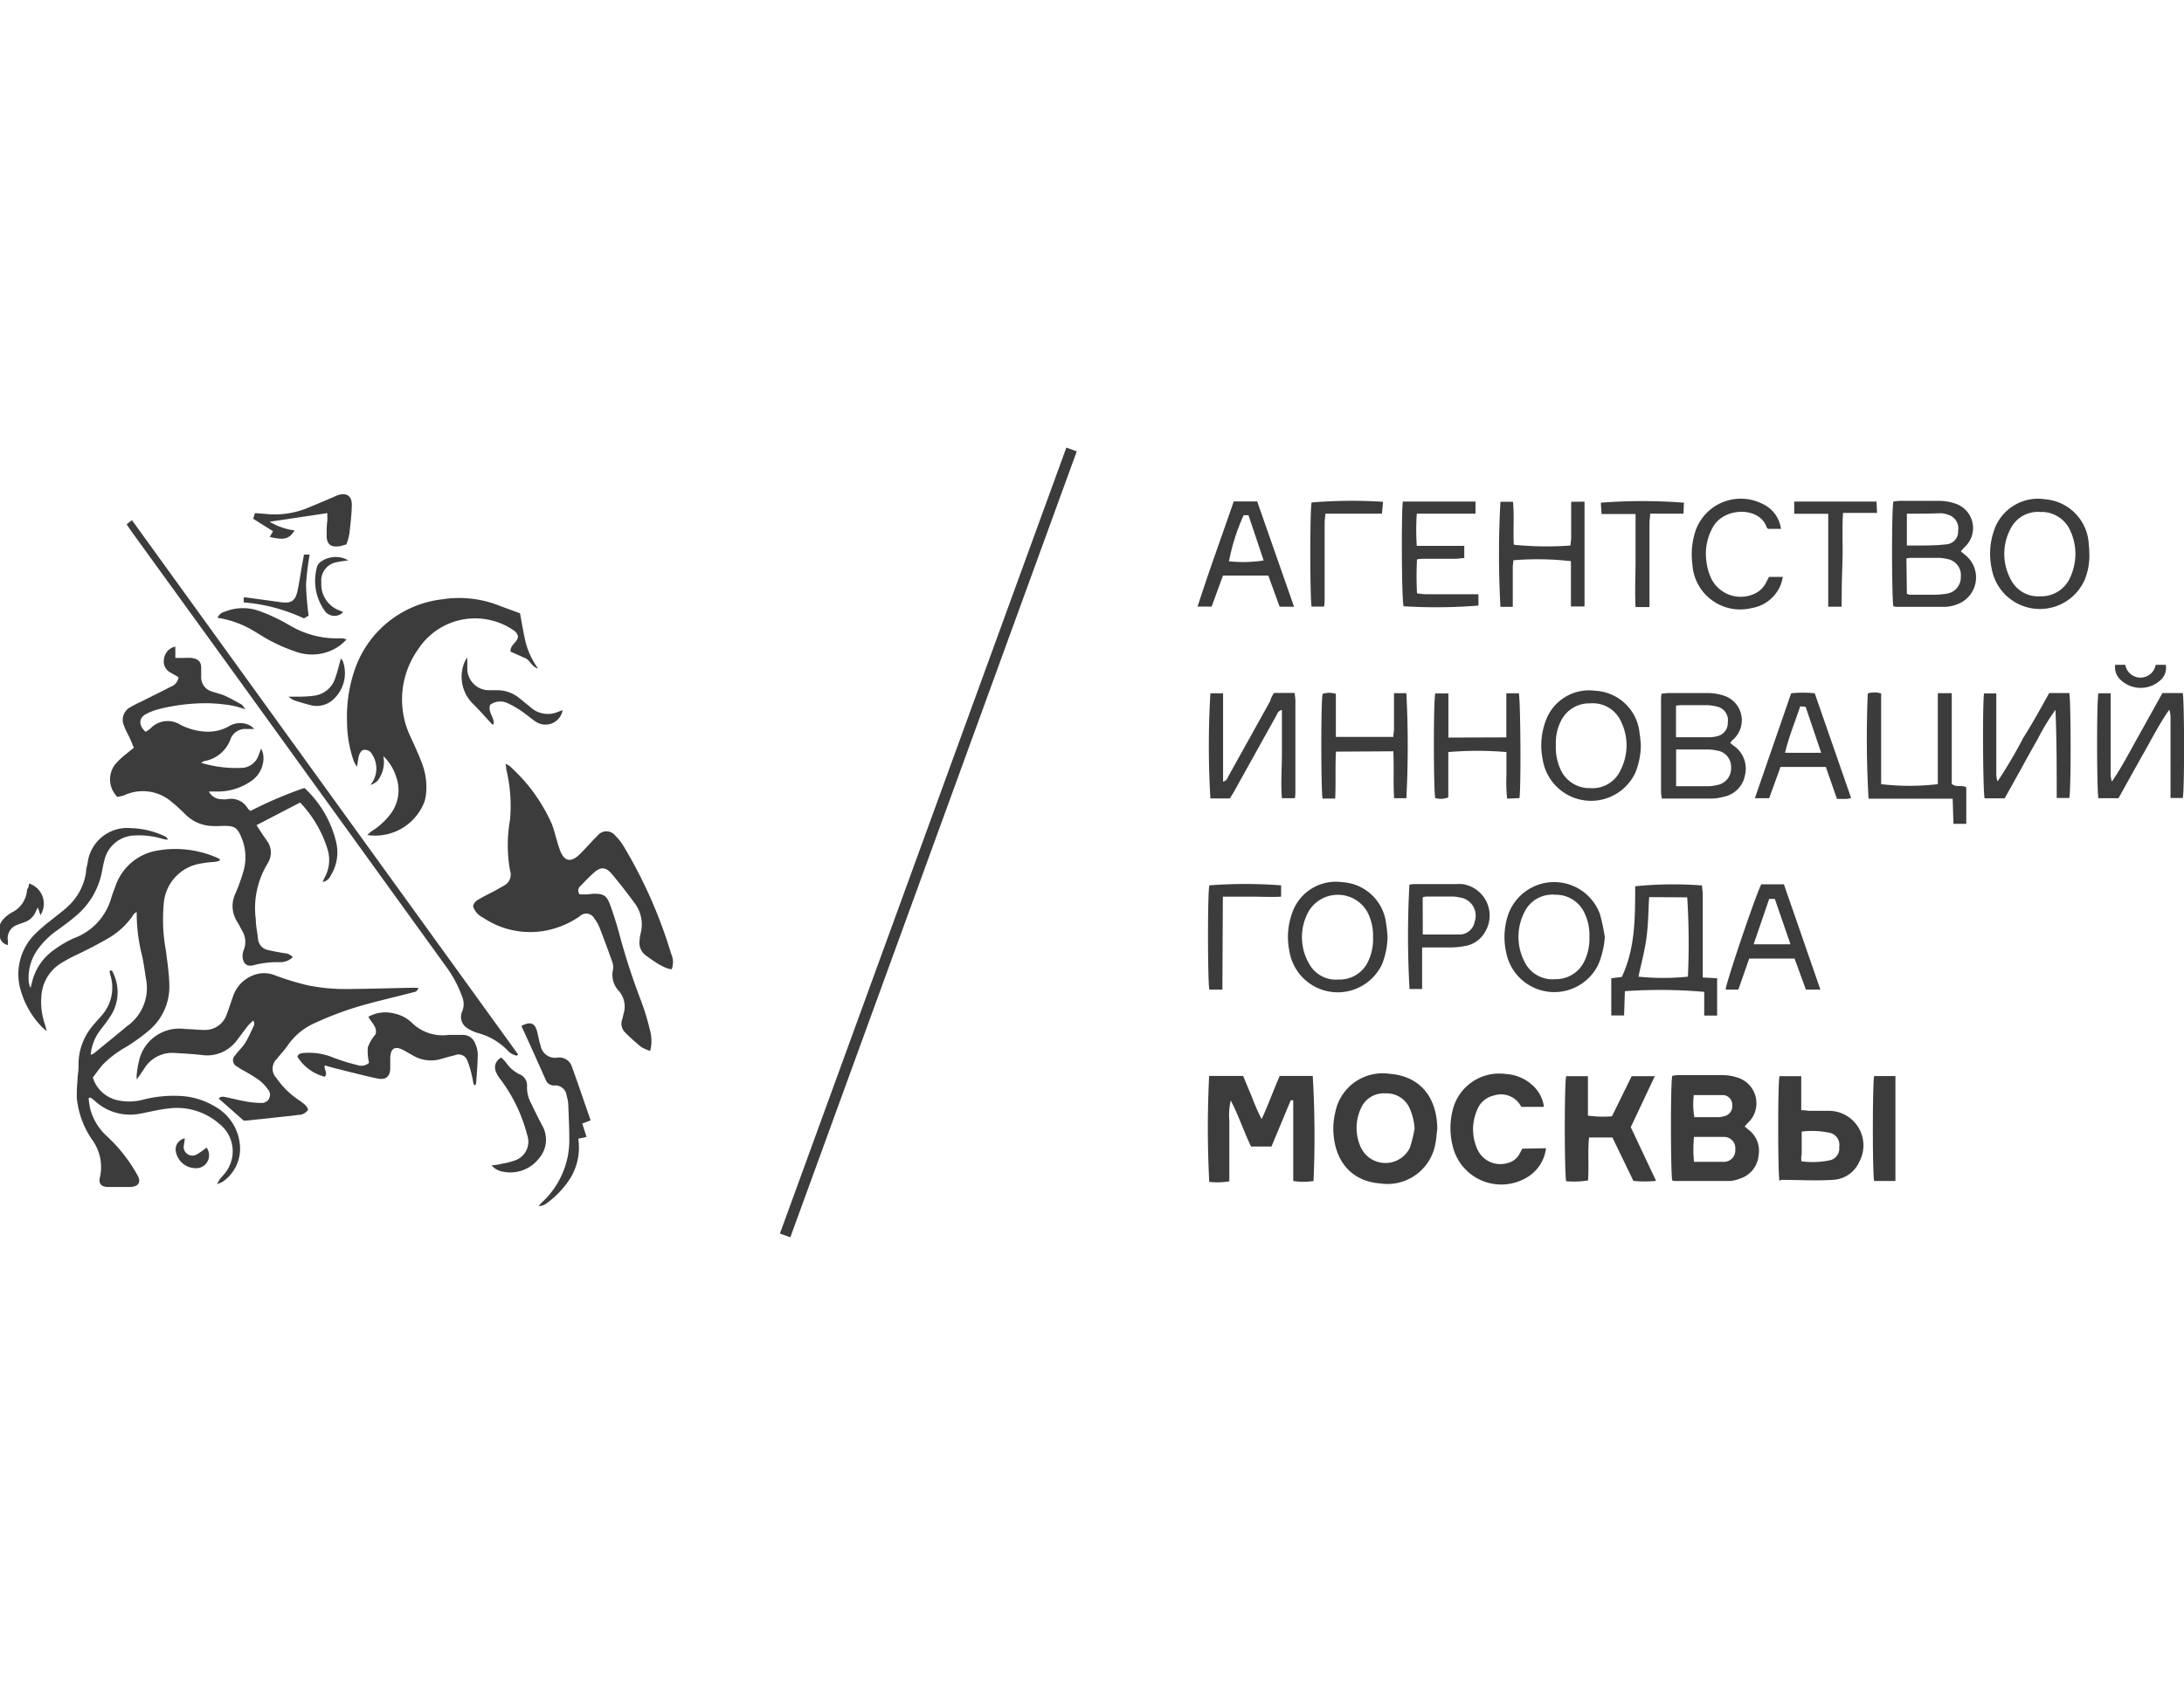 <svg xmlns="http://www.w3.org/2000/svg" width="31.98mm" height="24.65mm" viewBox="0 0 192.69 69.86">
  <title>3 удалить</title>
  <g>
    <path d="M7.82,57.57a7.86,7.86,0,0,0,.13.92A5,5,0,0,0,9.5,61a14,14,0,0,1,2.58,3.29c.42.68.18,1.1-.61,1.13-.63,0-1.27,0-1.9,0s-.9-.28-.75-.87a4.07,4.07,0,0,0-.7-3.31A7.9,7.9,0,0,1,6.78,57.6,12.64,12.64,0,0,1,6.84,56c0-.42.1-.84.09-1.25a5.26,5.26,0,0,1,1.22-3.52c.25-.31.53-.61.79-.91a3.7,3.7,0,0,0,.81-3.56,2.37,2.37,0,0,1-.07-.31s0-.08,0-.13c.23-.06.27.13.33.27a3.86,3.86,0,0,1-.3,3.81c-.27.43-.59.82-.9,1.23A4.21,4.21,0,0,0,8,53.75a1.12,1.12,0,0,0,.26-.1l2.6-2.13c.1-.08.19-.17.29-.25A4.12,4.12,0,0,0,12.87,47c-.1-.67-.19-1.34-.34-2a15.43,15.43,0,0,1-.47-3.85c-.13.09-.21.11-.24.17a6.62,6.62,0,0,1-2.29,2.16c-.89.52-1.83,1-2.75,1.44a13.12,13.12,0,0,0-1.55.85,3.68,3.68,0,0,0-1.58,2.84,5.94,5.94,0,0,0,.25,2.26c.07.22.13.43.23.8a5.08,5.08,0,0,1-.42-.36,7.72,7.72,0,0,1-1.94-3.45A5,5,0,0,1,3.19,43a16.58,16.58,0,0,1,1.4-1.19c.47-.39,1-.76,1.42-1.17a5.06,5.06,0,0,0,1.58-3c0-.27.09-.54.14-.81a3.52,3.52,0,0,1,3.81-3.08,7.47,7.47,0,0,1,3,.72.5.5,0,0,1,.27.3c-.23,0-.47-.08-.7-.14a7.16,7.16,0,0,0-2.26-.23,2.81,2.81,0,0,0-2.62,2.11c-.09.33-.16.66-.22,1a6.73,6.73,0,0,1-2.33,4c-.51.44-1.06.84-1.61,1.24a7.11,7.11,0,0,0-1.76,1.73,4.28,4.28,0,0,0-.78,2.76,1.46,1.46,0,0,0,.17.61c.05-.21.11-.43.16-.64a4.87,4.87,0,0,1,1.94-2.74,9.24,9.24,0,0,1,1.71-1A5.33,5.33,0,0,0,9.79,40c.11-.39.26-.76.4-1.14a4.71,4.71,0,0,1,3.7-3.13,9.12,9.12,0,0,1,5.34.67.75.75,0,0,1,.16.1s0,0,0,.11a1.84,1.84,0,0,1-.31.1c-.42.05-.85.06-1.26.15a3.87,3.87,0,0,0-3.38,3.66,15,15,0,0,0,.19,4c.13,1,.28,2,.31,3a5.07,5.07,0,0,1-1.86,4.14,17,17,0,0,1-2,1.43,9.07,9.07,0,0,0-2,1.52c-.32.36-.59.76-.89,1.15a2.94,2.94,0,0,0,2.16,2,4.79,4.79,0,0,0,2.33-.06,10.78,10.78,0,0,1,3.27-.31,6.51,6.51,0,0,1,3,.92,4.3,4.3,0,0,1,2.2,3.25,3.54,3.54,0,0,1-1.48,3.38,3.11,3.11,0,0,1-.51.23,3.59,3.59,0,0,1,.22-.42c.13-.17.28-.32.41-.48a3.07,3.07,0,0,0-.45-4.43A5.67,5.67,0,0,0,14.8,58.5c-.84.09-1.66.31-2.49.46a4.58,4.58,0,0,1-4-1.19L8,57.53Z" style="fill: #3c3c3c"/>
    <path d="M10.36,31a2.18,2.18,0,0,1-.2-2.88,7.27,7.27,0,0,1,1.08-1c.17-.15.35-.28.57-.46-.14-.33-.25-.62-.38-.9s-.34-.63-.47-1a1.27,1.27,0,0,1,.57-1.7,9.92,9.92,0,0,1,.9-.46c.89-.45,1.78-.88,2.66-1.34a1,1,0,0,0,.66-.83L15,20a1.12,1.12,0,0,1-.53-1.2,1.27,1.27,0,0,1,1-1.07v1l.75,0a5.75,5.75,0,0,1,.7,0c.65.11.86.39.83,1,0,.21,0,.42,0,.63a1.3,1.3,0,0,0,.91,1.32c.38.14.78.21,1.14.37.52.23,1,.51,1.51.79.11.06.17.21.34.43a9,9,0,0,0-1.14-.33,15.34,15.34,0,0,0-2.08-.21,17,17,0,0,0-4.34.5,5.11,5.11,0,0,0-1.24.47c-.62.35-.63,1,0,1.55a2.8,2.8,0,0,0,.43-.3,2.08,2.08,0,0,1,2.62-.33,5.41,5.41,0,0,0,2.5.62,3.76,3.76,0,0,0,1.82-.49,1.86,1.86,0,0,1,1.93,0,2.58,2.58,0,0,1,.28.25l-.69,0a1.39,1.39,0,0,0-1.38.84A3,3,0,0,1,18,27.84a1.41,1.41,0,0,0-.25.15,10.74,10.74,0,0,0,3.68.44,1.63,1.63,0,0,0,1.34-1c.08-.19.15-.39.27-.7a1.82,1.82,0,0,1,.2,1,2.47,2.47,0,0,1-1.13,1.9,5.17,5.17,0,0,1-2.74.89c-.29,0-.59,0-.94,0a1.26,1.26,0,0,0,1.15.68,2,2,0,0,0,.44,0,1.7,1.7,0,0,1,1.81.76,2.27,2.27,0,0,0,.16.2l.12.07a36.37,36.37,0,0,1,4.67-2c.1,0,.15,0,.18.07A9.49,9.49,0,0,1,29.66,35a3.85,3.85,0,0,1-.48,2.93,1,1,0,0,1-.71.58c.08-.18.11-.29.17-.39a3.22,3.22,0,0,0,.29-2.4,10.46,10.46,0,0,0-2.45-4.23l-3.85,2,.49.75c.16.25.34.48.5.73a1.71,1.71,0,0,1,.07,1.75,1.54,1.54,0,0,1-.12.22,7.56,7.56,0,0,0-1,4.87c0,.57.14,1.13.19,1.7a1.1,1.1,0,0,0,.9,1c.47.12,1,.2,1.43.28a1,1,0,0,1,.74.35,1.59,1.59,0,0,1-1.18.44,8.25,8.25,0,0,0-2.25.26c-.65.19-1-.18-1-.86a1.61,1.61,0,0,1,.11-.49,1.9,1.9,0,0,0-.16-1.71c-.15-.28-.29-.56-.46-.83a2.55,2.55,0,0,1-.09-2.49,17.54,17.54,0,0,0,.68-1.91,4.45,4.45,0,0,0-.19-3c-.37-.89-.64-1-1.59-1a9,9,0,0,1-1.2,0,3.49,3.49,0,0,1-2.13-1c-.39-.38-.79-.77-1.22-1.11a3.89,3.89,0,0,0-4.23-.57Z" style="fill: #3c3c3c"/>
    <path d="M57.36,53.41a3.6,3.6,0,0,1-.79-.35,17.88,17.88,0,0,1-1.41-1.27,1.1,1.1,0,0,1-.26-1.18c.05-.16.08-.33.12-.49a2.1,2.1,0,0,0-.42-2,2.06,2.06,0,0,1-.54-1.76,1.52,1.52,0,0,0,0-.69q-.57-1.62-1.19-3.21a2.94,2.94,0,0,0-.42-.71.81.81,0,0,0-1.3-.22,7.93,7.93,0,0,1-2.83,1.23,7.42,7.42,0,0,1-5.7-1.11,1.66,1.66,0,0,1-.88-1c.07-.38.36-.54.63-.69.42-.24.86-.45,1.29-.68l.83-.47A1.09,1.09,0,0,0,45,37.49,12.69,12.69,0,0,1,45,33a13.72,13.72,0,0,0-.34-4.47c0-.12,0-.24-.07-.45a1.62,1.62,0,0,1,.36.18,15,15,0,0,1,3.72,5.09c.2.48.31,1,.47,1.51a9,9,0,0,0,.33,1c.35.78.85.9,1.5.36a7.93,7.93,0,0,0,.63-.63c.37-.38.71-.78,1.1-1.15a1,1,0,0,1,1.61,0,4.34,4.34,0,0,1,.67.84,41.69,41.69,0,0,1,4.23,9.55,1.76,1.76,0,0,1,.05,1.38,2.27,2.27,0,0,1-.62-.18C58,45.74,57.52,45.37,57,45a1.38,1.38,0,0,1-.56-1.4c0-.21.05-.42.1-.63A3.11,3.11,0,0,0,56,40.38c-.64-.87-1.3-1.73-2-2.56-.52-.64-1-.68-1.57-.16-.43.37-.82.79-1.22,1.2a.51.51,0,0,0-.06.74l.58,0c.23,0,.46-.06.69-.06.83,0,1.11.17,1.39.93s.58,1.68.81,2.54a58.45,58.45,0,0,0,2,6.14,23.2,23.2,0,0,1,.77,2.61,3.74,3.74,0,0,1,.08,1A3.12,3.12,0,0,1,57.36,53.41Z" style="fill: #3c3c3c"/>
    <path d="M45.7,16.84c-.07-.37-.35-.53-.62-.7A6,6,0,0,0,36.87,18a7.62,7.62,0,0,0-.66,7.67c.33.71.65,1.42.94,2.15a6,6,0,0,1,.46,2.67,4.64,4.64,0,0,1-.14.87,4.65,4.65,0,0,1-5.06,3,3.7,3.7,0,0,1,.37-.33,6.18,6.18,0,0,0,1.6-1.43,3.48,3.48,0,0,0,.54-3.47,4.29,4.29,0,0,0-1.1-1.74,2.7,2.7,0,0,1-.5,2.17,1.51,1.51,0,0,1-.64.38,2.26,2.26,0,0,0,.16-2.68.71.71,0,0,0-.85-.39c-.44.34-.35.88-.51,1.46a4.28,4.28,0,0,1-.27-.5,10.61,10.61,0,0,1-.59-3.42,12.76,12.76,0,0,1,.67-4.62A9.27,9.27,0,0,1,39,13.56a9.63,9.63,0,0,1,5.11.58l1.77.65c.16.84.29,1.69.49,2.53a6.83,6.83,0,0,0,1.1,2.34c-.54-.12-.68-.71-1.13-.91l-1.3-.58C45,17.56,45.66,17.37,45.7,16.84Z" style="fill: #3c3c3c"/>
    <path d="M27.18,58.6a1,1,0,0,1-.88.46c-.67.1-1.34.15-2,.23l-2.59.27h-.21l-2.2-1.94c.16-.21.39-.18.61-.13.54.11,1.07.25,1.61.35A7.7,7.7,0,0,0,23,58a.72.72,0,0,0,.64-1.19,3.57,3.57,0,0,0-.88-.89,14.91,14.91,0,0,0-1.3-.79,5.53,5.53,0,0,1-.54-.34.6.6,0,0,1-.16-1c.26-.36.59-.67.82-1s.57-1.08.83-1.63a.49.49,0,0,0-.07-.42,4.4,4.4,0,0,0-.43.41c-.34.43-.67.88-1,1.31a3.25,3.25,0,0,1-3.12,1.31c-.8-.09-1.6-.13-2.4-.18A2.89,2.89,0,0,0,12.71,55c-.19.27-.37.55-.64.93a2.42,2.42,0,0,1,0-.53A9.27,9.27,0,0,1,12.34,54a3.64,3.64,0,0,1,4-2.52c.59,0,1.18.09,1.77.08A2,2,0,0,0,20,50.19c.21-.53.37-1.08.57-1.62a3,3,0,0,1,1.74-1.82,2.57,2.57,0,0,1,1.85-.05,23.67,23.67,0,0,0,2.9.9,16.4,16.4,0,0,0,3.14.35c2,0,4-.07,6-.11.22,0,.44,0,.7,0-.07.36-.3.36-.49.41-1.31.34-2.63.65-3.93,1a29,29,0,0,0-4.59,1.65,5.74,5.74,0,0,0-2.49,2c-.29.44-.67.82-1,1.24a1.19,1.19,0,0,0,0,1.68,7.35,7.35,0,0,0,2.07,2C26.79,58.07,27.09,58.24,27.18,58.6Z" style="fill: #3c3c3c"/>
    <path d="M94.08.17,95,.5,69.73,69.86l-.92-.33Z" style="fill: #3c3c3c"/>
    <path d="M106.68,55.62h3l.78,1.88a17.88,17.88,0,0,0,.85,1.93c.62-1.33,1.05-2.58,1.6-3.81h2.91a90.37,90.37,0,0,1,.07,9.27,5.62,5.62,0,0,1-1.79,0c0-1.22,0-2.42,0-3.62s0-2.33,0-3.5l-.22,0-1.7,4.08h-1.8c-.64-1.32-1.1-2.74-1.79-4.06a5.46,5.46,0,0,0-.13,1.75c0,.59,0,1.18,0,1.78v3.6a6.42,6.42,0,0,1-1.77.05A91.89,91.89,0,0,1,106.68,55.62Z" style="fill: #3c3c3c"/>
    <path d="M153.93,60.09l.29.24a2.32,2.32,0,0,1,.94,2.28,2.37,2.37,0,0,1-1.64,2.07,3,3,0,0,1-.92.21c-1.61,0-3.22,0-4.83,0a1,1,0,0,1-.23-.05c-.14-.49-.17-8.48,0-9.23a3.31,3.31,0,0,1,.47-.06c1.35,0,2.71,0,4.06,0a4,4,0,0,1,1.18.2,2.37,2.37,0,0,1,.91,4.06C154.07,59.91,154,60,153.93,60.09Zm-4.47.89a11,11,0,0,0,0,2.22c.92,0,1.78,0,2.64,0a1,1,0,0,0,1-1.08A1,1,0,0,0,152.07,61C151.23,61,150.39,61,149.46,61Zm0-1.72h2.12a2.14,2.14,0,0,0,.56-.09.9.9,0,0,0,.69-1,.84.84,0,0,0-.78-.86c-.86,0-1.72,0-2.61,0A6.69,6.69,0,0,0,149.49,59.27Z" style="fill: #3c3c3c"/>
    <path d="M126.81,60.28c-.06.44-.08.88-.17,1.32a4.29,4.29,0,0,1-4.84,3.51c-3-.23-4.23-2.53-4.16-5.08a6.19,6.19,0,0,1,.18-1.25,4.25,4.25,0,0,1,4.77-3.35C125.25,55.63,126.78,57.45,126.81,60.28Zm-2,0a5.37,5.37,0,0,0-.44-1.81,2.21,2.21,0,0,0-2.14-1.31,2.18,2.18,0,0,0-2.15,1.3,4.11,4.11,0,0,0,0,3.5,2.4,2.4,0,0,0,4.31,0A12.18,12.18,0,0,0,124.8,60.32Z" style="fill: #3c3c3c"/>
    <path d="M138.18,64.91c-.15-.55-.17-8.57,0-9.27h1.92v3.48a9.3,9.3,0,0,0,2.12.06l1.74-3.54H146l-2.12,4.5,2.23,4.74a9.66,9.66,0,0,1-2,0l-1.85-3.83h-2.06c-.13,1.26,0,2.51-.09,3.79A7.6,7.6,0,0,1,138.18,64.91Z" style="fill: #3c3c3c"/>
    <path d="M45.6,53.83a1.5,1.5,0,0,1-.89-.54,5.69,5.69,0,0,0-2.56-1.46,3.35,3.35,0,0,1-.86-.39,1.17,1.17,0,0,1-.5-1.54,1.68,1.68,0,0,0,0-1.23A10.38,10.38,0,0,0,39.38,46L20,19.17,11.58,7.54c-.13-.19-.26-.38-.41-.6l.47-.37L45.71,53.72Z" style="fill: #3c3c3c"/>
    <path d="M157,64.86c-.14-.49-.16-8.5,0-9.22h1.92v3c.3,0,.52.05.75.06.59,0,1.19,0,1.78,0a3.05,3.05,0,0,1,2.6,4.48,2.68,2.68,0,0,1-2.35,1.61c-1.52.1-3,0-4.57,0C157,64.91,157,64.88,157,64.86Zm2-1.7a7.47,7.47,0,0,0,2.47-.1,1.06,1.06,0,0,0,.8-1.15,1.1,1.1,0,0,0-.75-1.25,7.43,7.43,0,0,0-2.56-.13c0,.72,0,1.38,0,2C158.9,62.73,158.92,62.91,158.93,63.16Z" style="fill: #3c3c3c"/>
    <path d="M151.5,47v3.29h-1.14c0-.39,0-.74,0-1.09s0-.67,0-1a44.48,44.48,0,0,0-7-.06l-.07,2.14h-1.13V47l.93-.12c1.21-2.57,1.17-5.32,1.18-8a33.82,33.82,0,0,1,5.9-.07c0,.25.06.51.06.78q0,3.27,0,6.54v.8Zm-6-7.16c-.07,1.24-.08,2.41-.23,3.56s-.47,2.3-.71,3.46a21.72,21.72,0,0,0,4.36,0,63.92,63.92,0,0,0-.06-7Z" style="fill: #3c3c3c"/>
    <path d="M136.4,62a3.47,3.47,0,0,1-1.83,2.66,4.4,4.4,0,0,1-6.39-2.81,6.43,6.43,0,0,1,0-3.26,4.22,4.22,0,0,1,4.68-3.14,3.8,3.8,0,0,1,2.36,1,3.11,3.11,0,0,1,1,1.9h-2a2,2,0,0,0-2.43-1,2.05,2.05,0,0,0-1.47,1.28,4.25,4.25,0,0,0,0,3.4,2.21,2.21,0,0,0,2.67,1.28,1.61,1.61,0,0,0,1.08-.82l.24-.45Z" style="fill: #3c3c3c"/>
    <path d="M41.78,56.34c-.05-.27-.09-.53-.16-.79a8,8,0,0,0-.38-1.27.82.82,0,0,0-1.1-.49c-.43.1-.86.23-1.29.35a3.13,3.13,0,0,1-2.39-.31c-.3-.16-.58-.34-.89-.5-.74-.38-1.11-.15-1.14.7,0,.3,0,.59,0,.89,0,.74-.38,1.08-1.11.93-1.28-.27-2.55-.61-3.82-.92l-.85-.24c-.08.37.3.68,0,1a4,4,0,0,1-2.41-1.77c.1-.3.36-.31.61-.33a5.56,5.56,0,0,1,2.6.43,19.2,19.2,0,0,0,2.11.65,1,1,0,0,0,1-.21,4.6,4.6,0,0,1-.11-1.35,3.62,3.62,0,0,1,.69-1.17c.17-.63-.35-1-.64-1.54a3.07,3.07,0,0,1,2.28-.29,3.11,3.11,0,0,1,1.56.82A3.88,3.88,0,0,0,39.57,52c.4,0,.8,0,1.2,0a1.15,1.15,0,0,1,1.17.8,2.34,2.34,0,0,1,.21.86c0,.86-.08,1.73-.14,2.59a.63.63,0,0,1-.1.21Z" style="fill: #3c3c3c"/>
    <path d="M173,9.32l.45.38a2.52,2.52,0,0,1-.63,4.24,3.26,3.26,0,0,1-1.16.28c-1.46,0-2.92,0-4.38,0a1,1,0,0,1-.23-.05c-.14-.51-.17-8.52,0-9.24a4.61,4.61,0,0,1,.52-.06c1.18,0,2.37,0,3.55,0a4.47,4.47,0,0,1,1.48.27,2.27,2.27,0,0,1,.7,3.84Zm-4.76,3.75a1,1,0,0,0,.23.08c.72,0,1.44,0,2.15,0a6.64,6.64,0,0,0,1.19-.1A1.46,1.46,0,0,0,173,11.55,1.44,1.44,0,0,0,171.81,10a3.54,3.54,0,0,0-.75-.1c-.78,0-1.56,0-2.34,0-.16,0-.32,0-.52.05Zm0-7.08c0,.94,0,1.85,0,2.82.3,0,.55,0,.8,0,.91,0,1.82,0,2.72-.11a1.11,1.11,0,0,0,1-1.18,1.25,1.25,0,0,0-.9-1.43,2.09,2.09,0,0,0-.62-.13C170.24,6,169.27,6,168.18,6Z" style="fill: #3c3c3c"/>
    <path d="M152.65,26.22c.12.1.21.19.31.26a2.44,2.44,0,0,1,1,2.58A2.38,2.38,0,0,1,152,31a3.83,3.83,0,0,1-.94.14c-1.35,0-2.71,0-4.06,0a3.83,3.83,0,0,1-.38,0,5.18,5.18,0,0,1-.07-.6q0-4,0-8.06c0-.19,0-.37.05-.6.22,0,.4-.05.58-.05,1.16,0,2.33,0,3.49,0a4.6,4.6,0,0,1,1.43.23,2.28,2.28,0,0,1,.78,3.9C152.83,26,152.76,26.11,152.65,26.22Zm-4.77,3.83h2.92a3.09,3.09,0,0,0,.63-.09,1.49,1.49,0,0,0,1.3-1.56,1.44,1.44,0,0,0-1.28-1.5,3.69,3.69,0,0,0-.75-.09h-2.82Zm0-4.32h3a2.63,2.63,0,0,0,.56-.08,1.19,1.19,0,0,0,1-1.23,1.23,1.23,0,0,0-.93-1.39,3.7,3.7,0,0,0-.93-.13c-.72,0-1.43,0-2.15,0-.16,0-.32,0-.56.05v2.8Z" style="fill: #3c3c3c"/>
    <path d="M112.41,21.82h1.81a6,6,0,0,1,.07.63q0,4,0,8.06c0,.19,0,.37-.05.6H113.1c-.11-1.31,0-2.6,0-3.88s0-2.57,0-3.91c-.35.08-.4.33-.5.51l-3.67,6.6c-.13.24-.28.47-.42.7h-1.72a79,79,0,0,1,0-9.28h1.12c0,2.61,0,5.18,0,7.8.34-.09.39-.34.49-.52l3.67-6.6C112.13,22.28,112.27,22,112.41,21.82Z" style="fill: #3c3c3c"/>
    <path d="M173.48,30.15v3.22h-1.13l-.07-2.22h-7.42a92.75,92.75,0,0,1-.07-9.28,1.86,1.86,0,0,1,1.18,0c0,1.34,0,2.69,0,4s0,2.66,0,4a21.4,21.4,0,0,0,5,0V21.84h1.23v8C172.59,30.2,173.07,29.9,173.48,30.15Z" style="fill: #3c3c3c"/>
    <path d="M180.8,21.83h1.77c.14.51.17,8.47,0,9.26h-1.11c0-2.6,0-5.18-.11-7.78a19,19,0,0,0-1.54,2.53c-.5.88-1,1.77-1.48,2.66l-1.46,2.62h-1.77c-.15-.48-.2-8.34-.05-9.26h1.08c0,.24,0,.49,0,.73,0,2.12,0,4.23,0,6.35a2,2,0,0,0,.11.69,42.57,42.57,0,0,0,2.27-3.85C179.34,24.47,180.06,23.15,180.8,21.83Z" style="fill: #3c3c3c"/>
    <path d="M190.79,21.83h1.79c.14.53.17,8.54,0,9.26h-1.08c0-.27,0-.52,0-.76q0-3.17,0-6.35a2,2,0,0,0-.11-.68c-.87,1.24-1.54,2.57-2.28,3.87s-1.46,2.62-2.2,3.94h-1.77c-.14-.52-.17-8.51,0-9.26h1.08c0,.27,0,.51,0,.76q0,3.17,0,6.35a1.91,1.91,0,0,0,.11.68c.86-1.25,1.54-2.58,2.27-3.88S190.06,23.13,190.79,21.83Z" style="fill: #3c3c3c"/>
    <path d="M122.42,43.28a6.79,6.79,0,0,1-.49,2.49,4.32,4.32,0,0,1-8.17-1.17,6.2,6.2,0,0,1,.27-3.43,4.06,4.06,0,0,1,4.38-2.65,4.13,4.13,0,0,1,3.89,3.7C122.37,42.6,122.39,43,122.42,43.28Zm-1.28.1a4.47,4.47,0,0,0-.55-2.32,3,3,0,0,0-5.11,0,4.67,4.67,0,0,0,0,4.62,2.69,2.69,0,0,0,2.64,1.43,2.75,2.75,0,0,0,2.54-1.5A4.51,4.51,0,0,0,121.14,43.38Z" style="fill: #3c3c3c"/>
    <path d="M141.59,43.36a7.67,7.67,0,0,1-.57,2.42,4.32,4.32,0,0,1-8.12-1,6.19,6.19,0,0,1,.18-3.44,4.3,4.3,0,0,1,8.08,0A17.65,17.65,0,0,1,141.59,43.36Zm-1.36,0a4.49,4.49,0,0,0-.42-2.09,2.77,2.77,0,0,0-2.58-1.64,2.73,2.73,0,0,0-2.75,1.57,4.78,4.78,0,0,0,0,4.29,2.73,2.73,0,0,0,2.73,1.59,2.78,2.78,0,0,0,2.62-1.68A4.51,4.51,0,0,0,140.23,43.37Z" style="fill: #3c3c3c"/>
    <path d="M144.77,26.39a6.64,6.64,0,0,1-.49,2.48,4.32,4.32,0,0,1-8.17-1.17,6.19,6.19,0,0,1,.27-3.43,4.06,4.06,0,0,1,4.38-2.64,4.14,4.14,0,0,1,3.9,3.77C144.72,25.74,144.74,26.1,144.77,26.39Zm-7.5,0a4.69,4.69,0,0,0,.4,2.15,2.78,2.78,0,0,0,2.62,1.68A2.72,2.72,0,0,0,143,28.59a4.79,4.79,0,0,0,0-4.29,2.72,2.72,0,0,0-2.69-1.56,2.78,2.78,0,0,0-2.61,1.59A4.27,4.27,0,0,0,137.27,26.36Z" style="fill: #3c3c3c"/>
    <path d="M184.34,9.6a5.63,5.63,0,0,1-.41,2.23,4.32,4.32,0,0,1-8.2-.94,6.27,6.27,0,0,1,.19-3.38,4.09,4.09,0,0,1,4.53-2.78,4.19,4.19,0,0,1,3.84,4C184.33,9,184.33,9.32,184.34,9.6Zm-1.23-.08a4.9,4.9,0,0,0-.55-2.22A2.77,2.77,0,0,0,180,5.85a2.68,2.68,0,0,0-2.58,1.42,4.73,4.73,0,0,0,0,4.56A2.69,2.69,0,0,0,180,13.29a2.77,2.77,0,0,0,2.59-1.54A5.05,5.05,0,0,0,183.11,9.51Z" style="fill: #3c3c3c"/>
    <path d="M139.8,4.94v9.25h-1.2v-4a26.21,26.21,0,0,0-5.08-.08c0,.2-.05.43-.05.65,0,.91,0,1.82,0,2.73,0,.23,0,.46,0,.73h-1.09a84.58,84.58,0,0,1,0-9.27h1.11c.12,1.28,0,2.55.07,3.79a28.57,28.57,0,0,0,5,.07c0-.2.06-.43.06-.65,0-.83,0-1.65,0-2.48,0-.23,0-.46,0-.73Z" style="fill: #3c3c3c"/>
    <path d="M117.87,27c-.08,1.43,0,2.78-.07,4.14h-1.11c-.14-.52-.16-8.52,0-9.24a1.92,1.92,0,0,1,1.17,0V25.7h5.07c0-.22.05-.44.06-.66,0-.82,0-1.65,0-2.47,0-.23,0-.45,0-.73h1.09a88.43,88.43,0,0,1,0,9.27H123c-.09-1.38,0-2.74-.07-4.14Z" style="fill: #3c3c3c"/>
    <path d="M132.9,25.74V21.85H134c.15.44.21,8.16.06,9.25l-1.09.05a14.62,14.62,0,0,1-.06-2.11c0-.67,0-1.35,0-2a29.34,29.34,0,0,0-5.13,0c0,.65,0,1.32,0,2s0,1.35,0,2a1.86,1.86,0,0,1-1.15.06c-.15-.51-.17-8.52,0-9.24h1.16v3.9C129.5,25.75,131.16,25.75,132.9,25.74Z" style="fill: #3c3c3c"/>
    <path d="M123.77,4.93h6.41V6H125a20.72,20.72,0,0,0,0,2.84l4.19,0V9.92c-.24,0-.46.05-.69.06h-2.73c-.23,0-.45,0-.75.05a28.36,28.36,0,0,0,0,3,7.36,7.36,0,0,0,.75.08h3.87c.25,0,.5,0,.8,0v1a46.85,46.85,0,0,1-6.6.06C123.66,13.72,123.63,5.8,123.77,4.93Z" style="fill: #3c3c3c"/>
    <path d="M114.17,14.21H112.9l-1-2.75h-4l-1,2.74h-1.24c1-3.13,2.13-6.19,3.19-9.28h2.07Zm-4.45-8.07a18.17,18.17,0,0,0-1.29,4.06,11.71,11.71,0,0,0,3.06-.07l-1.34-4Z" style="fill: #3c3c3c"/>
    <path d="M161.09,28.35h-4l-1,2.76h-1.26l3.2-9.26a10.22,10.22,0,0,1,2.08,0l3.21,9.24a2.68,2.68,0,0,1-.38.08h-.87ZM158.83,23c-.46,1.38-1,2.68-1.34,4.1,1.1,0,2.1,0,3.19,0l-1.37-4.05Z" style="fill: #3c3c3c"/>
    <path d="M155.39,38.71h2L160.61,48h-1.28l-1-2.74h-4L153.37,48h-1.12C152.24,47.52,154.87,39.73,155.39,38.71ZM154.72,44c1.12,0,2.14,0,3.25,0L156.59,40h-.5Z" style="fill: #3c3c3c"/>
    <path d="M124.35,38.74a2.53,2.53,0,0,1,.36-.05h3.81a3.35,3.35,0,0,1,.51,0,2.8,2.8,0,0,1,2,4.21,2.49,2.49,0,0,1-1.75,1.25,7.28,7.28,0,0,1-1.32.13c-.8,0-1.6,0-2.49,0l0,3.67h-1.11A82.77,82.77,0,0,1,124.35,38.74Zm1.18,4.4c1.15,0,2.23,0,3.3,0A1.37,1.37,0,0,0,130.11,42a1.62,1.62,0,0,0-1.38-2.14,2.73,2.73,0,0,0-.5-.07h-2.41a1.31,1.31,0,0,0-.3.07Z" style="fill: #3c3c3c"/>
    <path d="M157.13,7.34H156s-.11-.08-.13-.14c-.61-1.81-3.64-1.79-4.68-.12a4.76,4.76,0,0,0-.62,3.24,4.68,4.68,0,0,0,.33,1.22,2.89,2.89,0,0,0,3.69,1.61,2.13,2.13,0,0,0,1.19-1c.1-.18.19-.37.3-.57h1.22a5.75,5.75,0,0,1-.17.64,3.33,3.33,0,0,1-2.59,2.11,4.22,4.22,0,0,1-5.22-3.84,6.63,6.63,0,0,1,.28-3,4.23,4.23,0,0,1,5.89-2.36A2.81,2.81,0,0,1,157.13,7.34Z" style="fill: #3c3c3c"/>
    <path d="M46,51.21c.8-.43,1.2-.26,1.4.53.1.39.15.79.29,1.17A1.3,1.3,0,0,0,49.21,54a1.16,1.16,0,0,1,1.22.73c.58,1.58,1.11,3.18,1.68,4.81l-.74.28L51.75,61l-.73.16a5.18,5.18,0,0,1-.68,3.45,8.05,8.05,0,0,1-2.17,2.29,1.08,1.08,0,0,1-.64.2,3.13,3.13,0,0,1,.23-.27,7.48,7.48,0,0,0,2.47-5.45c0-1.12-.05-2.24-.1-3.35a3.36,3.36,0,0,0-.14-.68,1,1,0,0,0-1.07-.89.76.76,0,0,1-.76-.47C47.45,54.4,46.75,52.82,46,51.21Z" style="fill: #3c3c3c"/>
    <path d="M165.35,64.89c-.15-.58-.15-8.63,0-9.26h1.88v9.26Z" style="fill: #3c3c3c"/>
    <path d="M148.53,6h-2.94c0,.31-.06.55-.06.8,0,2.2,0,4.4,0,6.6,0,.27,0,.54,0,.84H144.3c-.07-1.37,0-2.72,0-4.07s0-2.7,0-4.14h-3l-.06-1a48.09,48.09,0,0,1,7.33,0Z" style="fill: #3c3c3c"/>
    <path d="M30.58,17.1a7.12,7.12,0,0,1-.56.51,4.2,4.2,0,0,1-3.8.61A15.13,15.13,0,0,1,24,17.29c-.51-.25-1-.58-1.48-.86a8.69,8.69,0,0,0-3.33-1.24.91.91,0,0,1,.65-.54,4.22,4.22,0,0,1,2.92-.1,14.14,14.14,0,0,1,1.63.68c.42.2.83.43,1.23.66A8.11,8.11,0,0,0,30,17h.25Z" style="fill: #3c3c3c"/>
    <path d="M107.85,48H106.7c-.15-.54-.17-8.54,0-9.2a41.51,41.51,0,0,1,6.33,0v1c-.87.05-1.72,0-2.55,0l-2.59,0Z" style="fill: #3c3c3c"/>
    <path d="M121.93,6h-5c0,.3-.06.54-.06.78,0,2.2,0,4.4,0,6.59,0,.27,0,.54-.05.83h-1.1c-.14-.52-.16-8.51,0-9.19a43.62,43.62,0,0,1,6.3-.06Z" style="fill: #3c3c3c"/>
    <path d="M162.48,14.21H161.3c0-.25,0-.49,0-.73q0-3.33,0-6.66c0-.25,0-.5,0-.81h-3V4.93h7.26l.05,1h-3c-.11,1.43,0,2.77-.05,4.12S162.48,12.77,162.48,14.21Z" style="fill: #3c3c3c"/>
    <path d="M43.37,63.5c.34,0,.65-.07.95-.14a6.67,6.67,0,0,0,1.1-.28,1.75,1.75,0,0,0,1.09-2.26,13.93,13.93,0,0,0-2.34-4.88,2.38,2.38,0,0,1-.44-.76A.94.94,0,0,1,44.24,54a6.28,6.28,0,0,1,.44.48,3,3,0,0,0,1.17,1,1.06,1.06,0,0,1,.65,1.07A2.89,2.89,0,0,0,46.84,58c.33.68.66,1.37,1,2a2.5,2.5,0,0,1-.25,2.85,3.21,3.21,0,0,1-3.31,1.2A1.58,1.58,0,0,1,43.37,63.5Z" style="fill: #3c3c3c"/>
    <path d="M23.79,6.71a5.72,5.72,0,0,0,2.2.77c-.48.76-.92.88-2.19.57l.29-.5L22.34,6.45l.15-.5.85.06A7.6,7.6,0,0,0,27,5.55c.74-.3,1.48-.62,2.22-.93.18-.07.35-.16.52-.23.8-.29,1.32,0,1.3.88S30.91,7,30.82,7.8a5.26,5.26,0,0,1-.26.91,4.75,4.75,0,0,1-.65.17c-.77.09-1.1-.21-1.09-1,0-.42,0-.84.06-1.27,0-.23,0-.45,0-.66Z" style="fill: #3c3c3c"/>
    <path d="M49.64,23.35a1.54,1.54,0,0,1-2.38,1c-.41-.27-.77-.6-1.17-.87a7.37,7.37,0,0,0-1.25-.73,1.52,1.52,0,0,0-1.59.11c-.25.67.42,1.13.29,1.74,0,0-.1,0-.11,0-.56-.6-1.1-1.23-1.68-1.8A3.35,3.35,0,0,1,41,19.07a2.18,2.18,0,0,1,.23-.36c0,.39,0,.63,0,.87a1.92,1.92,0,0,0,2,2h.57a3.09,3.09,0,0,1,2.05.72l.93.76a2.29,2.29,0,0,0,2.48.42A3.23,3.23,0,0,1,49.64,23.35Z" style="fill: #3c3c3c"/>
    <path d="M2.57,38.64a1.87,1.87,0,0,1,1,2.79l-.23-.68c-.08.16-.14.26-.18.36a1.64,1.64,0,0,1-1,.94c-.19.08-.4.13-.59.22a1.25,1.25,0,0,0-.87,1.44c0,.1,0,.2,0,.36a.88.88,0,0,1-.69-.62,1.56,1.56,0,0,1,.33-1.71,2.81,2.81,0,0,1,.75-.57,2.4,2.4,0,0,0,1.3-2C2.52,39,2.54,38.83,2.57,38.64Z" style="fill: #3c3c3c"/>
    <path d="M21.5,13.83l0-.43a1,1,0,0,1,.27,0l3,.41c.92.13,1.28-.1,1.48-1,.16-.76.27-1.54.41-2.31l.16-.89h.5A24.67,24.67,0,0,0,27,12.26,25.38,25.38,0,0,0,27.23,15l-.42.24A15.36,15.36,0,0,0,21.5,13.83Z" style="fill: #3c3c3c"/>
    <path d="M186.62,19.34h.89a1.36,1.36,0,0,0,2.68,0h.89a1.43,1.43,0,0,1-.35,1.24,2.58,2.58,0,0,1-3.72,0A1.49,1.49,0,0,1,186.62,19.34Z" style="fill: #3c3c3c"/>
    <path d="M25.46,22.15H26c.55,0,1.1,0,1.64-.08a2.25,2.25,0,0,0,1.93-1.54c.2-.55.33-1.13.51-1.75a1.08,1.08,0,0,1,.19.29,3.14,3.14,0,0,1-.81,3.27,2.13,2.13,0,0,1-2,.57c-.51-.12-1-.28-1.52-.44A2.33,2.33,0,0,1,25.46,22.15Z" style="fill: #3c3c3c"/>
    <path d="M30.73,10.12c-.33.05-.64.08-.95.15a1.65,1.65,0,0,0-1.43,1.81A2.46,2.46,0,0,0,30,14.56l.28.13a1.07,1.07,0,0,1-1.54,0A4.53,4.53,0,0,1,28,10.6a1.38,1.38,0,0,1,.18-.26A2.24,2.24,0,0,1,30.73,10.12Z" style="fill: #3c3c3c"/>
    <path d="M18.22,61.94a1.14,1.14,0,0,1-1,1.82,1.79,1.79,0,0,1-1.7-1.43,1,1,0,0,1,.78-1.2c0,.2-.05.38-.07.56a.77.77,0,0,0,1.19.82A5.66,5.66,0,0,0,18.22,61.94Z" style="fill: #3c3c3c"/>
  </g>
</svg>
